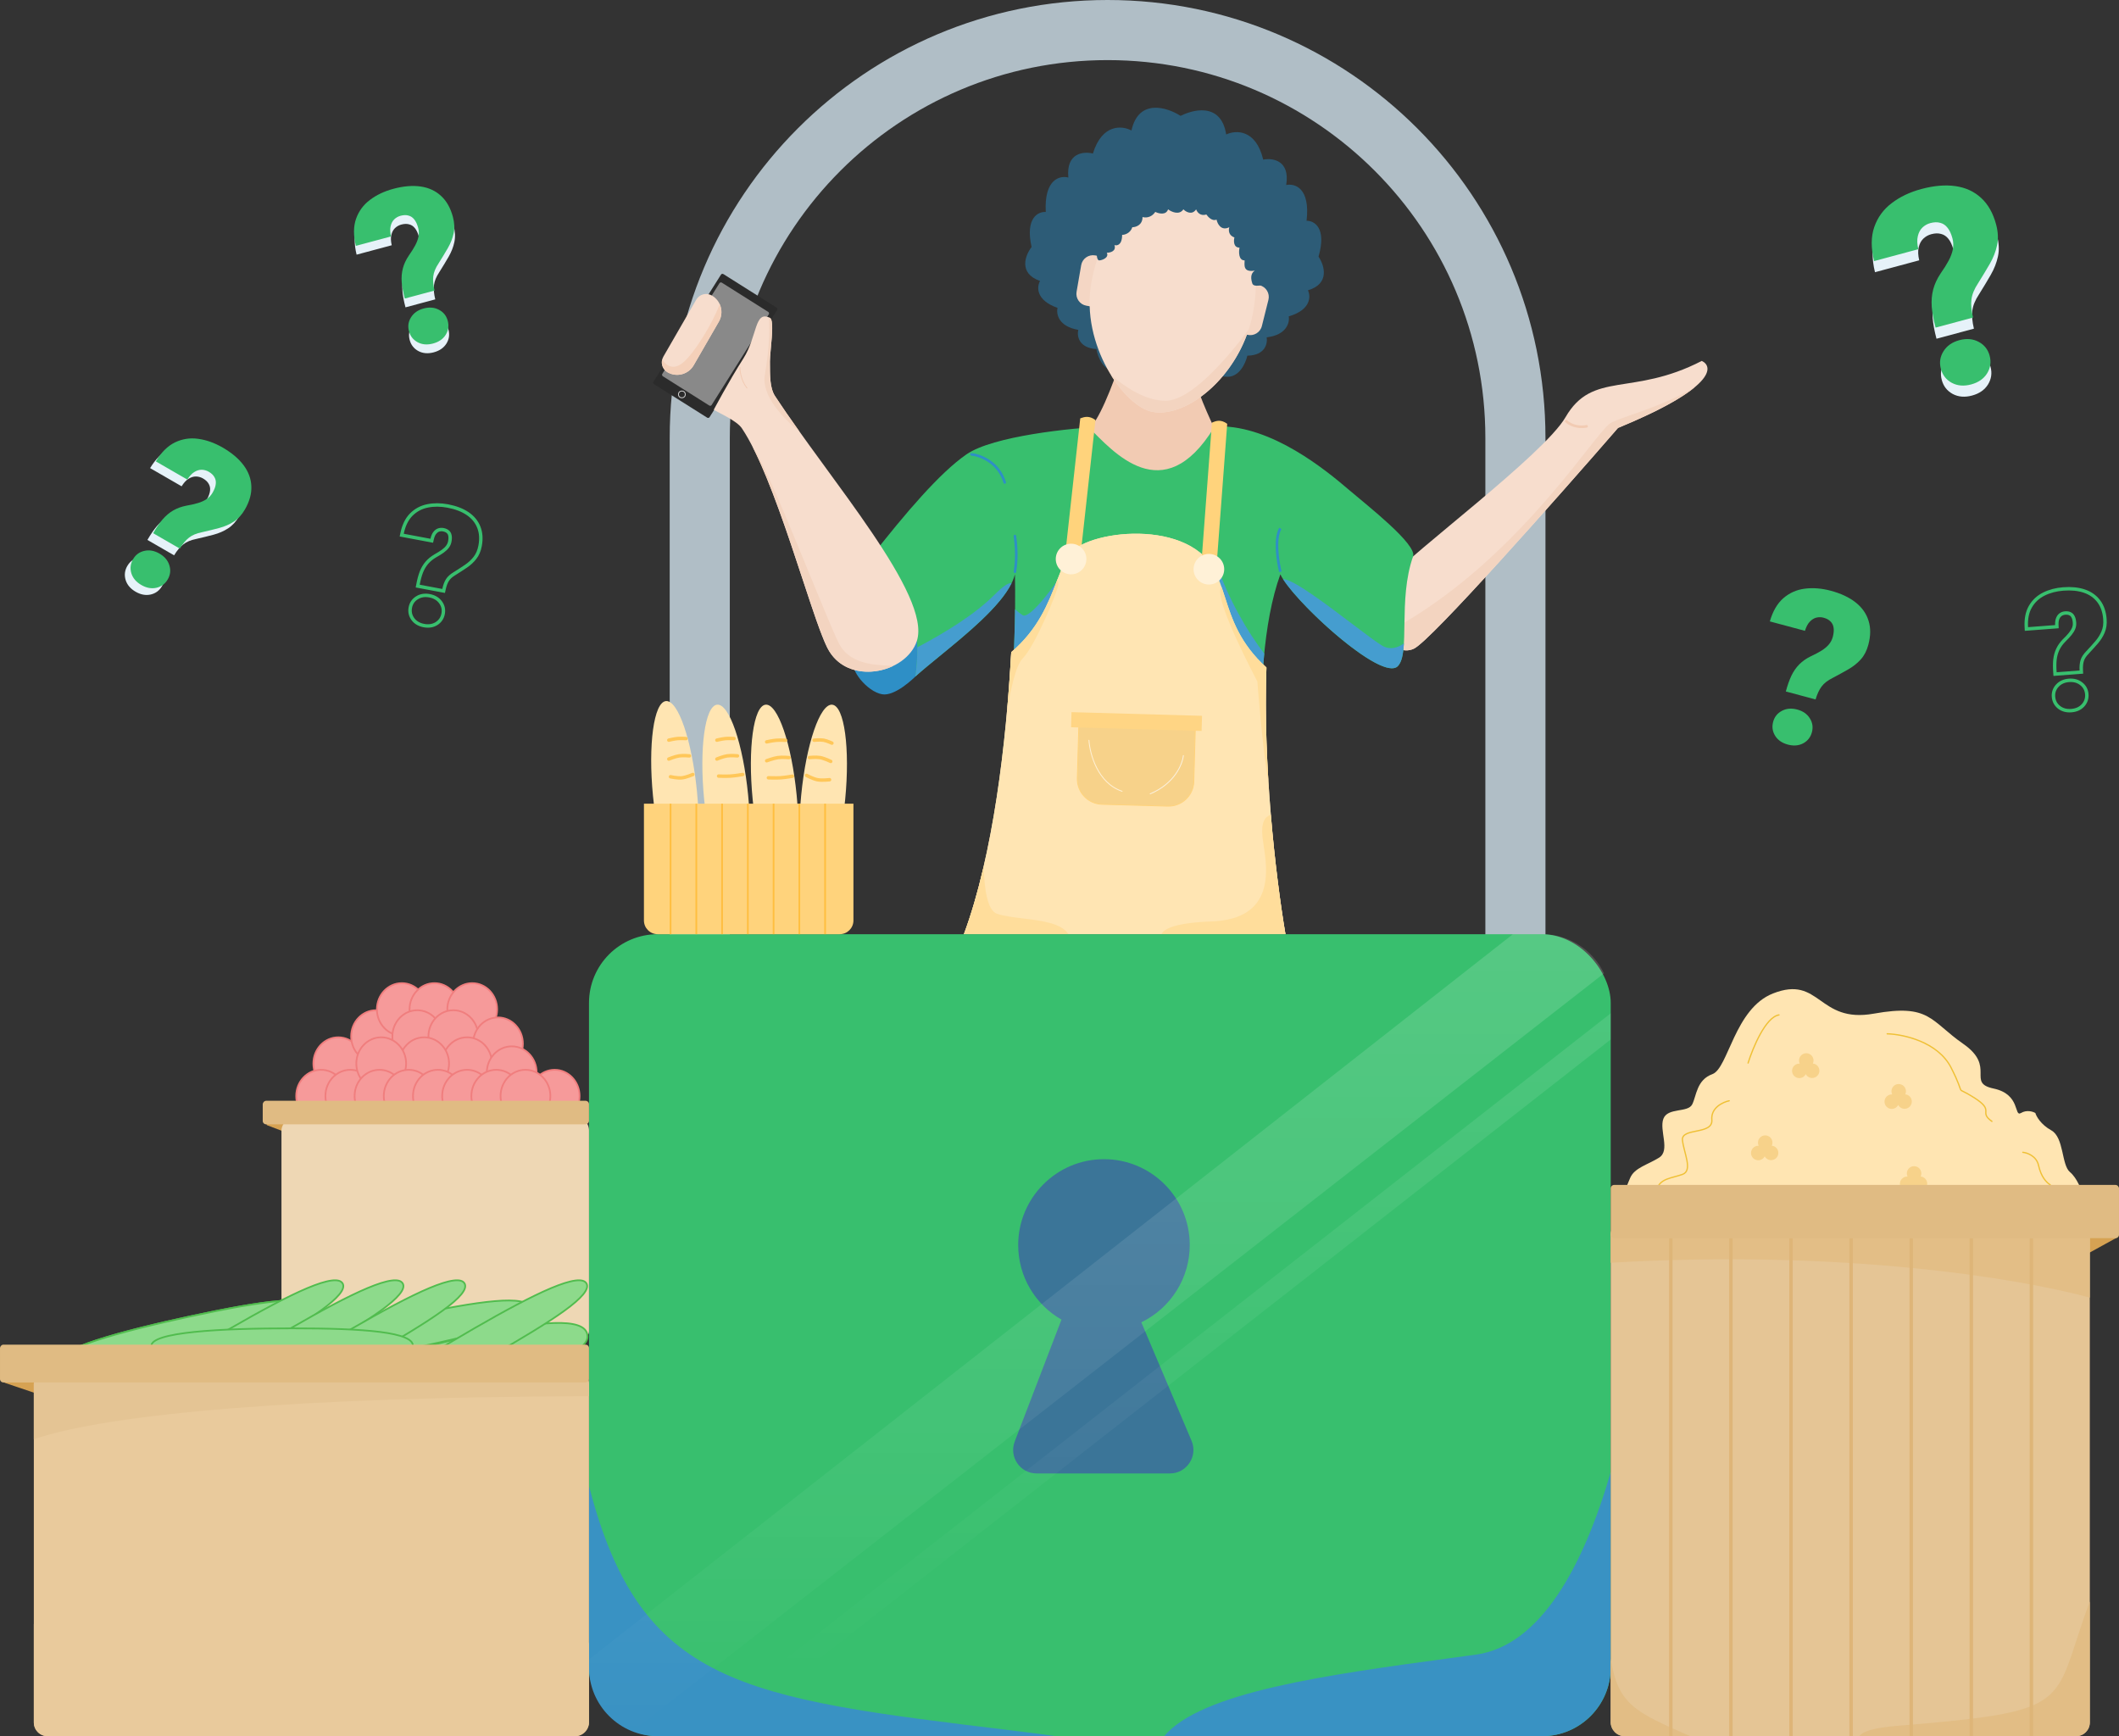 <svg width="1234" height="1011" viewBox="0 0 1234 1011" fill="none" xmlns="http://www.w3.org/2000/svg">
<rect x="0" y="0" width="1234" height="1011" fill="#333333" stroke="none"/>
<path d="M407.5 255C407.5 123.832 513.832 17.5 645 17.5C776.168 17.5 882.5 123.832 882.5 255V572.5H407.5V255Z" stroke="#B0BEC6" stroke-width="35"/>
<path d="M994.777 850.482L1004.63 843.916C1005.04 843.642 1004.84 843 1004.35 843H994.5C994.224 843 994 843.224 994 843.5V850.066C994 850.465 994.445 850.703 994.777 850.482Z" fill="#E1B576"/>
<ellipse cx="393.07" cy="462.2" rx="12.868" ry="54.208" transform="rotate(-5.571 393.07 462.2)" fill="#FFE5B2"/>
<ellipse cx="422.869" cy="464.294" rx="12.868" ry="54.208" transform="rotate(-5.571 422.869 464.294)" fill="#FFE5B2"/>
<ellipse cx="451.124" cy="464.294" rx="12.868" ry="54.208" transform="rotate(-5.571 451.124 464.294)" fill="#FFE5B2"/>
<ellipse rx="12.868" ry="54.208" transform="matrix(-0.995 -0.097 -0.097 0.995 479.381 464.294)" fill="#FFE5B2"/>
<path d="M714.071 78.304C711.08 59.151 694.14 63.624 686.044 68.255L679.424 233.375C687.51 228.244 705.653 218.251 713.532 219.324C721.411 220.397 725.389 211.632 726.393 207.116C736.867 206.947 738.259 199.924 737.646 196.434C749.406 195.044 751.12 187.716 750.506 184.225C763.53 180.415 763.377 172.517 761.672 169.044C774.696 165.234 771.211 154.389 767.841 149.443C772.752 132.563 765.251 128.483 760.887 128.554C763.133 109.316 753.913 106.664 749.023 107.743C751.362 93.304 741.074 91.87 735.638 92.958C731.361 75.025 719.478 75.717 714.071 78.304Z" fill="#2D5C77"/>
<path d="M658.904 75.989C663.095 57.122 679.725 62.458 687.516 67.484L683.738 231.843C675.987 226.32 658.504 215.438 650.57 216.088C642.637 216.739 639.217 207.823 638.499 203.284C628.053 202.564 627.105 195.515 627.937 192.081C616.283 190.08 615.034 182.711 615.866 179.277C603.104 174.806 603.754 166.969 605.674 163.609C592.912 159.138 597.073 148.55 600.749 143.815C596.908 126.789 604.653 123.132 609.005 123.432C607.973 104.205 617.344 102.058 622.159 103.387C620.731 88.922 631.092 88.04 636.451 89.407C641.849 71.82 653.669 73.134 658.904 75.989Z" fill="#2D5C77"/>
<path d="M629.623 154.418C630.283 150.609 633.906 148.056 637.716 148.715L640.533 149.204L635.459 178.492L632.641 178.004C628.832 177.344 626.279 173.721 626.939 169.912L629.623 154.418Z" fill="#F4D6C4"/>
<path d="M738.67 174.608C739.61 170.857 737.331 167.056 733.581 166.117L729.274 165.038L722.052 193.872L726.358 194.95C730.109 195.89 733.91 193.611 734.85 189.861L738.67 174.608Z" fill="#F4D6C4"/>
<path d="M911.664 242.965C899.022 264.819 819.841 323.602 811.937 334.609C792.85 361.191 810.717 383.988 823.479 377.683C833.689 372.639 906.906 289.926 942.238 249.2C998.466 226.054 998.193 213.528 991.027 210.157C950.405 231.141 927.467 215.647 911.664 242.965Z" fill="#F7DDCD"/>
<path fill-rule="evenodd" clip-rule="evenodd" d="M987.184 225.277C974.893 232.845 960.227 238 949.875 241.638C943.652 243.825 938.988 245.465 937.333 246.752C934.799 248.723 930.345 254.374 924.041 262.373C903.512 288.419 863.368 339.352 806.054 369.103C809.831 376.919 817.261 380.756 823.479 377.684C833.689 372.64 906.905 289.926 942.237 249.2C966.205 239.334 979.906 231.398 987.184 225.277Z" fill="#F3D4C0"/>
<path d="M497.414 384.971C494.442 389.429 504.846 402.805 513.763 404.292C520.896 405.481 531.597 395.87 536.056 390.916C536.552 390.42 537.244 386.457 536.056 374.567C534.571 359.705 500.387 380.512 497.414 384.971Z" fill="#2E8FC6"/>
<path d="M562.807 264.586C578.264 253.885 623.742 249.228 644.549 248.237H709.943C740.857 248.237 771.557 273.235 785.741 285.393C796.145 294.31 825.37 317.027 822.897 324.035C813.98 349.301 821.411 380.512 813.98 387.943C804.58 397.343 752.549 349.301 745.613 334.439C725.4 390.321 737.191 497.428 745.613 543.997H562.807C587.775 480.981 592.036 378.035 591.045 334.439C586.289 353.462 550.917 378.035 533.082 393.888C539.027 350.787 519.706 332.952 506.33 325.521C527.633 298.274 547.35 275.287 562.807 264.586Z" fill="#38BF6E"/>
<path fill-rule="evenodd" clip-rule="evenodd" d="M589.077 339.65C582.324 353.317 563.153 369.002 547.167 382.082C541.953 386.348 537.077 390.337 533.082 393.888C533.929 387.749 534.263 382.122 534.175 376.965C550.896 368.127 567.799 357.684 579.154 346.329C584.487 340.996 587.516 339.207 589.077 339.65Z" fill="#459DCF"/>
<path d="M565.777 264.586C570.731 265.081 581.531 269.045 585.098 280.934" stroke="#2E8FC6" stroke-width="1.5" stroke-linecap="round"/>
<path d="M634.146 248.981C638.605 247.862 648.637 223.389 652.353 210.339H694.71C692.927 218.169 702.141 238.727 706.972 248.981C677.247 297.392 647.894 262.497 634.146 248.981Z" fill="#F2CBB3"/>
<path d="M729.822 181.353C723.474 217.3 692.165 243.542 671.304 239.858C654.615 236.911 629.18 200.649 635.528 164.702C641.876 128.755 666.012 102.968 694.586 108.013C723.159 113.059 736.17 145.406 729.822 181.353Z" fill="#F7DDCD"/>
<rect x="420.406" y="159.063" width="38.642" height="75.757" rx="1" transform="rotate(32.233 420.406 159.063)" fill="#2B2B2B"/>
<path d="M912.07 245.265C913.557 246.751 918.015 249.426 923.96 248.237" stroke="#F2CBB3" stroke-width="1.5" stroke-linecap="round"/>
<rect x="419.514" y="164.063" width="33.972" height="64.426" rx="1" transform="rotate(32.233 419.514 164.063)" fill="#898989"/>
<path d="M481.787 377.188C493.149 399.849 527.688 392.313 533.928 373.271C542.621 346.741 483.077 279.107 451.333 230.634C448.199 225.848 448.394 218.363 448.364 210.361C448.343 204.528 451.344 186.58 448.368 185.095C439.265 180.55 441.2 195.741 432.825 208.875C424.256 222.313 415.666 238.6 415.666 238.6C418.585 240.448 429.048 244.968 432.012 249.372C451.847 278.846 471.902 357.473 481.787 377.188Z" fill="#F7DDCD"/>
<path d="M418.637 187.291C421.711 181.967 419.887 175.16 414.563 172.086C411.369 170.241 407.284 171.336 405.44 174.53L386.309 207.666C384.465 210.86 385.559 214.945 388.753 216.789C394.078 219.863 400.885 218.039 403.959 212.715L418.637 187.291Z" fill="#F7DDCD"/>
<path d="M434.991 225.943C431.957 222.085 431.033 217.455 430.869 213.865" stroke="#F2CBB3" stroke-width="0.5" stroke-linecap="round"/>
<path d="M637.946 244.596C634.26 241.869 631.507 242.724 629.082 243.616L620.47 321.519L629.334 322.499L637.946 244.596Z" fill="#FFD37C"/>
<path fill-rule="evenodd" clip-rule="evenodd" d="M727.164 191.956C717.241 222.309 690.054 243.169 671.306 239.859C663.745 238.523 654.388 230.35 647.006 218.466C655.719 225.743 667.226 233.374 678.733 233.374C693.483 233.374 714.67 208.64 727.164 191.956Z" fill="#F3D4C0"/>
<path d="M591.045 332.953C591.54 329.98 592.531 322.549 591.045 312.146" stroke="#2E8FC6" stroke-width="1.5" stroke-linecap="round"/>
<path fill-rule="evenodd" clip-rule="evenodd" d="M737.508 388.713C735.446 445.664 742.793 509.77 748.586 543.999H561.321C578.389 497.96 586.011 432.452 588.892 379.778C604.57 366.316 610.27 351.674 615.601 337.98C617.262 333.714 618.887 329.54 620.766 325.522C626.856 309.251 690.22 300.551 706.968 331.467C709.746 336.596 711.547 342.175 713.449 348.064C717.51 360.643 722.029 374.642 737.508 388.713Z" fill="#FFE5B3"/>
<path fill-rule="evenodd" clip-rule="evenodd" d="M736.233 380.595C735.177 391.433 734.634 402.813 734.491 414.381L705.486 362.676L708.459 328.493C715.047 348.258 726.503 368.023 736.233 380.595Z" fill="#459DCF"/>
<path d="M640.092 151.632C638.903 151.632 638.605 148.66 638.605 147.174L637.119 136.77L657.926 105.559L678.734 101.101L705.486 102.587L729.265 117.449L754.531 156.091C747.1 161.541 730.816 169.659 729.265 165.008C727.779 160.55 729.265 158.568 730.752 157.577C723.618 158.766 724.807 154.109 724.807 151.632C721.24 151.632 721.339 146.678 721.834 144.201C718.267 144.201 718.366 140.238 718.862 138.256C715.295 137.067 715.394 133.798 715.889 132.311C711.133 134.689 708.954 130.33 708.458 127.853C706.08 129.042 703.504 126.366 702.513 124.88C698.946 126.069 697.064 123.394 696.568 121.908C694.19 125.475 690.623 123.394 689.137 121.908C686.759 125.475 682.201 123.394 680.22 121.908C679.031 125.475 674.77 124.385 672.789 123.394C670.411 126.961 666.844 126.862 665.357 126.366C665.357 131.122 661.394 132.311 659.413 132.311C658.224 135.878 654.954 136.77 653.468 136.77C653.468 142.715 650.495 143.21 649.009 142.715C650.198 146.282 646.532 147.174 644.55 147.174C646.037 150.146 641.578 151.632 640.092 151.632Z" fill="#2D5C77"/>
<path fill-rule="evenodd" clip-rule="evenodd" d="M589.945 389.978C590.637 377.144 590.999 365.228 591.123 354.816C592.558 356.133 594.126 357.301 595.503 358.218C599.069 360.596 610.86 345.338 616.31 337.411L605.906 381.998L589.945 389.978Z" fill="#459DCF"/>
<path fill-rule="evenodd" clip-rule="evenodd" d="M737.508 388.713C735.446 445.664 742.793 509.77 748.586 543.999H561.321C578.389 497.96 586.011 432.452 588.892 379.778C604.57 366.316 610.27 351.674 615.601 337.98C617.262 333.714 618.887 329.54 620.766 325.522C626.856 309.251 690.22 300.551 706.968 331.467C709.746 336.596 711.547 342.175 713.449 348.064C717.51 360.643 722.029 374.642 737.508 388.713Z" fill="#FFE5B3"/>
<path d="M714.665 246.78C710.897 244.037 708.17 245.062 705.773 246.113L699.53 329.323L708.422 329.99L714.665 246.78Z" fill="#FFD37C"/>
<circle cx="623.742" cy="325.522" r="8.917" fill="#FFF1D7"/>
<circle cx="703.999" cy="331.466" r="8.917" fill="#FFF1D7"/>
<path d="M628.292 420.898L696.131 422.805L695.223 455.102C694.994 463.245 688.207 469.661 680.064 469.431L641.713 468.353C633.57 468.124 627.154 461.337 627.383 453.194L628.292 420.898Z" fill="#F7D28A" stroke="#FFD37C" stroke-width="0.5"/>
<rect x="623.99" y="414.695" width="76.034" height="8.813" transform="rotate(1.61 623.99 414.695)" fill="#FFD584"/>
<path d="M689.133 439.961C688.638 444.915 684.08 456.309 669.812 462.254" stroke="#FBF1DF" stroke-width="0.5" stroke-linecap="round"/>
<path d="M634.146 431.044C634.642 438.971 639.2 456.013 653.467 460.769" stroke="#FFF1D6" stroke-width="0.5" stroke-linecap="round"/>
<path fill-rule="evenodd" clip-rule="evenodd" d="M740.062 474.41C742.367 502.022 745.673 526.788 748.585 543.999H676.356C677.892 540.614 685.239 537.289 705.484 536.566C742.564 535.242 738.059 506.28 735.84 492.016C735.569 490.272 735.332 488.748 735.209 487.521C734.304 478.473 736.704 475.667 740.062 474.41Z" fill="#FFDD9B"/>
<path fill-rule="evenodd" clip-rule="evenodd" d="M622.232 544C618.119 537.56 606.607 536.149 595.83 534.829C590.172 534.135 584.716 533.466 580.641 532.108C575.087 530.257 573.163 517.916 572.874 504.395C569.615 518.545 565.792 531.94 561.321 544H622.232Z" fill="#FFDD9B"/>
<path fill-rule="evenodd" clip-rule="evenodd" d="M447.957 184.897C447.88 185.398 447.902 186.252 447.937 187.548C448.053 191.867 448.3 201.094 445.396 218.513C443.415 230.397 455.914 243.463 465.674 251.44C460.54 244.249 455.679 237.263 451.339 230.634C448.401 226.149 448.388 219.292 448.374 211.862C448.373 211.364 448.372 210.864 448.37 210.361C448.363 208.618 448.627 205.794 448.92 202.65C449.608 195.272 450.46 186.137 448.374 185.095C448.232 185.025 448.094 184.959 447.957 184.897Z" fill="#F3D4C0"/>
<path fill-rule="evenodd" clip-rule="evenodd" d="M419.111 177.078C415.002 188.363 404.325 205.672 397.832 211.082C392.053 215.899 387.834 212.911 385.65 209.232C384.86 212.093 386.061 215.236 388.751 216.79C394.075 219.863 400.883 218.039 403.957 212.715L418.635 187.292C420.51 184.045 420.563 180.245 419.111 177.078Z" fill="#F4D0B9"/>
<circle cx="397.091" cy="229.66" r="1.979" stroke="#D1D1D1" stroke-width="0.5"/>
<path fill-rule="evenodd" clip-rule="evenodd" d="M520.095 387.816C507.176 393.976 489.347 392.27 481.785 377.188C478.162 369.963 473.173 354.824 467.33 337.092C458.896 311.5 448.682 280.506 438.226 260.104C444.168 267.852 459.366 304.896 471.838 335.298C479.105 353.014 485.448 368.474 488.494 374.567C494.367 386.313 508.172 387.099 516.686 387.584C517.954 387.656 519.105 387.722 520.095 387.816Z" fill="#F3D4C0"/>
<path fill-rule="evenodd" clip-rule="evenodd" d="M817.555 374.667C817.192 380.849 816.329 385.589 813.975 387.943C805.103 396.815 758.247 354.51 747.186 337.237C752.804 337.073 772.316 351.846 787.542 363.373C795.289 369.238 801.925 374.263 805.058 376.053C809.562 378.626 813.979 377.254 817.555 374.667Z" fill="#459DCF"/>
<path fill-rule="evenodd" clip-rule="evenodd" d="M738.661 455.109C737.311 433.311 736.724 410.489 737.512 388.714C722.034 374.642 717.514 360.644 713.453 348.065C712.775 345.964 712.109 343.904 711.408 341.889C705.554 346.754 732.235 396.86 732.235 396.86C732.235 396.86 735.171 436.662 738.661 455.109Z" fill="#FFDD9B"/>
<path fill-rule="evenodd" clip-rule="evenodd" d="M586.39 414.604C587.468 402.625 588.289 390.915 588.898 379.778C604.576 366.316 610.276 351.674 615.607 337.98C615.714 337.703 615.822 337.427 615.929 337.151C616.153 338.279 616.313 339.428 616.313 340.384C616.313 343.356 602.937 376.053 595.506 383.484C591.55 387.44 588.437 401.922 586.39 414.604Z" fill="#FFDD9B"/>
<path d="M745.614 332.952C744.128 327.008 742.047 313.631 745.614 307.687" stroke="#2E8FC6" stroke-width="1.5"/>
<rect x="343" y="544" width="595" height="467" rx="40" fill="#38BF6E"/>
<path d="M693.894 838.963L664.651 769.988C673.101 765.903 680.23 759.515 685.218 751.558C690.206 743.601 692.852 734.398 692.852 725.004C692.852 697.362 670.447 675 642.898 675C615.348 675 592.944 697.427 592.944 725.004C592.944 743.584 603.104 759.818 618.149 768.423L590.925 839.42C587.473 848.416 594.116 858 603.69 858H681.324C691.093 858 697.736 847.96 693.894 838.963Z" fill="#3B7598"/>
<path fill-rule="evenodd" clip-rule="evenodd" d="M938 857.264V971C938 993.092 920.091 1011 898 1011H677.924C699.636 985.219 772.705 975.295 844.519 965.542C849.525 964.863 854.525 964.184 859.5 963.5C897.121 958.333 922.119 911.995 938 857.264Z" fill="#3992C3"/>
<path fill-rule="evenodd" clip-rule="evenodd" d="M615.024 1011H383C360.909 1011 343 993.091 343 971V865.271C372.926 981.515 431.835 988.637 588.962 1007.63L592 1008C600.741 1009.06 608.396 1010.06 615.024 1011Z" fill="#3992C3"/>
<path d="M375 468H497V536C497 540.418 493.418 544 489 544H383C378.582 544 375 540.418 375 536V468Z" fill="#FFD37C"/>
<path d="M399.475 430.078C399.475 430.078 396.418 429.902 394.475 430.078C392.493 430.257 389.475 431 389.475 431" stroke="#FFC759" stroke-width="2" stroke-linecap="round"/>
<path d="M427.475 430.078C427.475 430.078 424.418 429.902 422.475 430.078C420.493 430.257 417.475 431 417.475 431" stroke="#FFC759" stroke-width="2" stroke-linecap="round"/>
<path d="M457.475 431.078C457.475 431.078 454.112 430.902 451.975 431.078C449.795 431.257 446.475 432 446.475 432" stroke="#FFC759" stroke-width="2" stroke-linecap="round"/>
<path d="M484.471 432.732C484.471 432.732 481.6 431.383 479.625 431.034C477.497 430.658 474.091 431.034 474.091 431.034" stroke="#FFC759" stroke-width="2" stroke-linecap="round"/>
<path d="M401.475 440.157C401.475 440.157 397.81 439.803 395.475 440.157C393.107 440.516 389.475 442 389.475 442" stroke="#FFC759" stroke-width="2" stroke-linecap="round"/>
<path d="M429.475 440.152C429.475 440.152 425.819 439.81 423.475 440.152C421.067 440.503 417.475 442 417.475 442" stroke="#FFC759" stroke-width="2" stroke-linecap="round"/>
<path d="M459.475 441.157C459.475 441.157 455.504 440.803 452.975 441.157C450.41 441.516 446.475 443 446.475 443" stroke="#FFC759" stroke-width="2" stroke-linecap="round"/>
<path d="M483.781 443.383C483.781 443.383 480.089 441.57 477.532 441.143C475.162 440.748 471.38 441.143 471.38 441.143" stroke="#FFC759" stroke-width="2" stroke-linecap="round"/>
<path d="M403.475 451C403.475 451 399.573 452.709 396.975 452.958C394.436 453.201 390.475 452.305 390.475 452.305" stroke="#FFC759" stroke-width="2" stroke-linecap="round"/>
<path d="M432.475 451C432.475 451 428.232 451.742 425.475 451.921C422.749 452.098 418.475 451.921 418.475 451.921" stroke="#FFC759" stroke-width="2" stroke-linecap="round"/>
<path d="M461.475 452C461.475 452 457.232 452.742 454.475 452.921C451.749 453.098 447.475 452.921 447.475 452.921" stroke="#FFC759" stroke-width="2" stroke-linecap="round"/>
<path d="M483.096 454.033C483.096 454.033 478.695 454.574 475.962 454.033C473.372 453.52 469.684 451.523 469.684 451.523" stroke="#FFC759" stroke-width="2" stroke-linecap="round"/>
<line x1="390.5" y1="468" x2="390.5" y2="544" stroke="#FFBE40"/>
<line x1="405.5" y1="468" x2="405.5" y2="544" stroke="#FFBE40"/>
<line x1="420.5" y1="468" x2="420.5" y2="544" stroke="#FFBE40"/>
<line x1="435.5" y1="468" x2="435.5" y2="544" stroke="#FFBE40"/>
<line x1="450.5" y1="468" x2="450.5" y2="544" stroke="#FFBE40"/>
<line x1="465.5" y1="468" x2="465.5" y2="544" stroke="#FFBE40"/>
<line x1="480.5" y1="468" x2="480.5" y2="544" stroke="#FFBE40"/>
<path d="M946 733.671H1213V695.929C1212.16 692.853 1209.47 685.864 1205.44 682.509C1200.41 678.316 1202.08 662.38 1194.53 658.187C1188.48 654.832 1185.85 650.079 1185.29 648.122C1183.89 647.284 1180.25 646.109 1176.9 648.122C1172.7 650.638 1176.9 637.219 1160.94 633.864C1144.99 630.509 1162.62 621.284 1143.31 607.864C1124 594.445 1124 584.38 1091.25 590.251C1058.51 596.122 1060.19 567.606 1032.48 578.509C1010.1 587.318 1006.45 622.122 997.217 625.477C987.981 628.832 987.981 638.058 985.462 643.09C982.943 648.122 971.189 644.767 968.67 651.477C966.151 658.187 972.868 669.929 966.151 674.122C959.434 678.316 951.877 679.993 949.358 685.864C947.343 690.561 946 694 946 695.09V733.671Z" fill="#FFE5B2"/>
<path d="M1178 671C1180.54 671.253 1185.92 673.128 1187.14 678.6C1188.67 685.44 1191.71 688.48 1194 690" stroke="#EFC036" stroke-width="0.75" stroke-linecap="round"/>
<path d="M1099 602C1108.17 602.243 1128.46 606.517 1136.2 621.671C1145.87 640.614 1136.94 631.143 1149.59 639.157C1162.23 647.171 1151.82 647.171 1160 653" stroke="#EFC036" stroke-width="0.75" stroke-linecap="round"/>
<path d="M1007 641C1003.37 641.739 996.267 644.991 996.889 652.087C997.667 660.957 978.999 656.522 979.777 663.913C980.555 671.304 985.999 681.652 979.777 683.87C973.556 686.087 967.333 686.087 965 692" stroke="#EFC036" stroke-width="0.75" stroke-linecap="round"/>
<path d="M1018 619C1020.75 610.171 1028.2 592.211 1036 591" stroke="#EFC036" stroke-width="0.75" stroke-linecap="round"/>
<path fill-rule="evenodd" clip-rule="evenodd" d="M1031.8 667.143C1032.05 666.603 1032.19 666.001 1032.19 665.366C1032.19 663.034 1030.3 661.144 1027.97 661.144C1025.64 661.144 1023.75 663.034 1023.75 665.366C1023.75 666.023 1023.9 666.645 1024.17 667.199C1024.08 667.194 1024 667.192 1023.92 667.192C1021.59 667.192 1019.7 669.082 1019.7 671.414C1019.7 673.746 1021.59 675.637 1023.92 675.637C1025.56 675.637 1026.97 674.707 1027.67 673.346C1028.39 674.669 1029.79 675.568 1031.39 675.568C1033.73 675.568 1035.62 673.678 1035.62 671.346C1035.62 669.151 1033.94 667.348 1031.8 667.143Z" fill="#F7D28A"/>
<path fill-rule="evenodd" clip-rule="evenodd" d="M1055.72 619.304C1055.97 618.764 1056.11 618.162 1056.11 617.527C1056.11 615.195 1054.22 613.305 1051.89 613.305C1049.55 613.305 1047.66 615.195 1047.66 617.527C1047.66 618.184 1047.81 618.806 1048.08 619.36C1048 619.355 1047.92 619.353 1047.84 619.353C1045.5 619.353 1043.61 621.243 1043.61 623.575C1043.61 625.907 1045.5 627.798 1047.84 627.798C1049.47 627.798 1050.89 626.868 1051.59 625.507C1052.3 626.83 1053.7 627.729 1055.31 627.729C1057.64 627.729 1059.53 625.839 1059.53 623.507C1059.53 621.313 1057.86 619.509 1055.72 619.304Z" fill="#F7D28A"/>
<path fill-rule="evenodd" clip-rule="evenodd" d="M1109.54 637.244C1109.79 636.703 1109.93 636.101 1109.93 635.466C1109.93 633.135 1108.04 631.244 1105.71 631.244C1103.38 631.244 1101.49 633.135 1101.49 635.466C1101.49 636.123 1101.64 636.745 1101.9 637.3C1101.82 637.295 1101.74 637.293 1101.66 637.293C1099.33 637.293 1097.44 639.183 1097.44 641.515C1097.44 643.847 1099.33 645.737 1101.66 645.737C1103.29 645.737 1104.71 644.807 1105.41 643.447C1106.13 644.77 1107.52 645.669 1109.13 645.669C1111.46 645.669 1113.35 643.778 1113.35 641.446C1113.35 639.252 1111.68 637.449 1109.54 637.244Z" fill="#F7D28A"/>
<path fill-rule="evenodd" clip-rule="evenodd" d="M1118.51 685.082C1118.76 684.542 1118.9 683.94 1118.9 683.305C1118.9 680.973 1117.01 679.083 1114.68 679.083C1112.34 679.083 1110.45 680.973 1110.45 683.305C1110.45 683.962 1110.6 684.584 1110.87 685.138C1110.79 685.134 1110.71 685.131 1110.62 685.131C1108.29 685.131 1106.4 687.022 1106.4 689.354C1106.4 691.686 1108.29 693.576 1110.62 693.576C1112.26 693.576 1113.68 692.646 1114.38 691.286C1115.09 692.609 1116.49 693.508 1118.1 693.508C1120.43 693.508 1122.32 691.617 1122.32 689.285C1122.32 687.091 1120.65 685.288 1118.51 685.082Z" fill="#F7D28A"/>
<mask id="path-83-inside-1_302_1643" fill="white">
<path fill-rule="evenodd" clip-rule="evenodd" d="M998.427 700.032C998.678 699.491 998.818 698.889 998.818 698.255C998.818 695.923 996.927 694.032 994.595 694.032C992.263 694.032 990.373 695.923 990.373 698.255C990.373 698.911 990.523 699.533 990.791 700.088C990.709 700.083 990.627 700.081 990.545 700.081C988.213 700.081 986.322 701.971 986.322 704.303C986.322 706.635 988.213 708.525 990.545 708.525C992.18 708.525 993.599 707.595 994.3 706.235C995.013 707.558 996.411 708.457 998.019 708.457C1000.35 708.457 1002.24 706.566 1002.24 704.235C1002.24 702.04 1000.57 700.237 998.427 700.032Z"/>
</mask>
<path d="M998.427 700.032L997.973 699.821L997.676 700.462L998.379 700.529L998.427 700.032ZM990.791 700.088L990.762 700.587L991.61 700.636L991.241 699.87L990.791 700.088ZM994.3 706.235L994.74 705.998L994.29 705.163L993.855 706.006L994.3 706.235ZM998.318 698.255C998.318 698.815 998.194 699.345 997.973 699.821L998.88 700.242C999.161 699.638 999.318 698.964 999.318 698.255H998.318ZM994.595 694.532C996.651 694.532 998.318 696.199 998.318 698.255H999.318C999.318 695.646 997.203 693.532 994.595 693.532V694.532ZM990.873 698.255C990.873 696.199 992.54 694.532 994.595 694.532V693.532C991.987 693.532 989.873 695.646 989.873 698.255H990.873ZM991.241 699.87C991.005 699.382 990.873 698.835 990.873 698.255H989.873C989.873 698.988 990.041 699.684 990.34 700.305L991.241 699.87ZM990.545 700.581C990.618 700.581 990.69 700.583 990.762 700.587L990.819 699.589C990.728 699.583 990.637 699.581 990.545 699.581V700.581ZM986.822 704.303C986.822 702.247 988.489 700.581 990.545 700.581V699.581C987.936 699.581 985.822 701.695 985.822 704.303H986.822ZM990.545 708.025C988.489 708.025 986.822 706.359 986.822 704.303H985.822C985.822 706.911 987.936 709.025 990.545 709.025V708.025ZM993.855 706.006C993.237 707.206 991.986 708.025 990.545 708.025V709.025C992.375 709.025 993.961 707.984 994.744 706.464L993.855 706.006ZM993.86 706.472C994.657 707.95 996.22 708.957 998.019 708.957V707.957C996.602 707.957 995.369 707.165 994.74 705.998L993.86 706.472ZM998.019 708.957C1000.63 708.957 1002.74 706.843 1002.74 704.235H1001.74C1001.74 706.29 1000.07 707.957 998.019 707.957V708.957ZM1002.74 704.235C1002.74 701.78 1000.87 699.763 998.475 699.534L998.379 700.529C1000.27 700.71 1001.74 702.3 1001.74 704.235H1002.74Z" fill="black" mask="url(#path-83-inside-1_302_1643)"/>
<mask id="path-85-inside-2_302_1643" fill="white">
<path fill-rule="evenodd" clip-rule="evenodd" d="M1176.33 700.032C1176.58 699.491 1176.72 698.889 1176.72 698.255C1176.72 695.923 1174.83 694.032 1172.5 694.032C1170.16 694.032 1168.27 695.923 1168.27 698.255C1168.27 698.911 1168.42 699.533 1168.69 700.088C1168.61 700.083 1168.53 700.081 1168.44 700.081C1166.11 700.081 1164.22 701.971 1164.22 704.303C1164.22 706.635 1166.11 708.525 1168.44 708.525C1170.08 708.525 1171.5 707.595 1172.2 706.235C1172.91 707.558 1174.31 708.457 1175.92 708.457C1178.25 708.457 1180.14 706.566 1180.14 704.235C1180.14 702.04 1178.47 700.237 1176.33 700.032Z"/>
</mask>
<path d="M1176.33 700.032L1175.87 699.821L1175.58 700.462L1176.28 700.529L1176.33 700.032ZM1168.69 700.088L1168.66 700.587L1169.51 700.636L1169.14 699.87L1168.69 700.088ZM1172.2 706.235L1172.64 705.998L1172.19 705.163L1171.76 706.006L1172.2 706.235ZM1176.22 698.255C1176.22 698.815 1176.09 699.345 1175.87 699.821L1176.78 700.242C1177.06 699.638 1177.22 698.964 1177.22 698.255H1176.22ZM1172.5 694.532C1174.55 694.532 1176.22 696.199 1176.22 698.255H1177.22C1177.22 695.646 1175.1 693.532 1172.5 693.532V694.532ZM1168.77 698.255C1168.77 696.199 1170.44 694.532 1172.5 694.532V693.532C1169.89 693.532 1167.77 695.646 1167.77 698.255H1168.77ZM1169.14 699.87C1168.91 699.382 1168.77 698.835 1168.77 698.255H1167.77C1167.77 698.988 1167.94 699.684 1168.24 700.305L1169.14 699.87ZM1168.44 700.581C1168.52 700.581 1168.59 700.583 1168.66 700.587L1168.72 699.589C1168.63 699.583 1168.54 699.581 1168.44 699.581V700.581ZM1164.72 704.303C1164.72 702.247 1166.39 700.581 1168.44 700.581V699.581C1165.84 699.581 1163.72 701.695 1163.72 704.303H1164.72ZM1168.44 708.025C1166.39 708.025 1164.72 706.359 1164.72 704.303H1163.72C1163.72 706.911 1165.84 709.025 1168.44 709.025V708.025ZM1171.76 706.006C1171.14 707.206 1169.89 708.025 1168.44 708.025V709.025C1170.28 709.025 1171.86 707.984 1172.64 706.464L1171.76 706.006ZM1171.76 706.472C1172.56 707.95 1174.12 708.957 1175.92 708.957V707.957C1174.5 707.957 1173.27 707.165 1172.64 705.998L1171.76 706.472ZM1175.92 708.957C1178.53 708.957 1180.64 706.843 1180.64 704.235H1179.64C1179.64 706.29 1177.98 707.957 1175.92 707.957V708.957ZM1180.64 704.235C1180.64 701.78 1178.77 699.763 1176.37 699.534L1176.28 700.529C1178.17 700.71 1179.64 702.3 1179.64 704.235H1180.64Z" fill="black" mask="url(#path-85-inside-2_302_1643)"/>
<mask id="path-87-inside-3_302_1643" fill="white">
<path fill-rule="evenodd" clip-rule="evenodd" d="M1076.17 707.506C1076.42 706.966 1076.56 706.364 1076.56 705.729C1076.56 703.397 1074.67 701.507 1072.33 701.507C1070 701.507 1068.11 703.397 1068.11 705.729C1068.11 706.386 1068.26 707.008 1068.53 707.562C1068.45 707.558 1068.37 707.555 1068.28 707.555C1065.95 707.555 1064.06 709.446 1064.06 711.778C1064.06 714.11 1065.95 716 1068.28 716C1069.92 716 1071.34 715.07 1072.04 713.71C1072.75 715.032 1074.15 715.931 1075.76 715.931C1078.09 715.931 1079.98 714.041 1079.98 711.709C1079.98 709.515 1078.31 707.711 1076.17 707.506Z"/>
</mask>
<path d="M1076.17 707.506L1075.71 707.296L1075.41 707.937L1076.12 708.004L1076.17 707.506ZM1068.53 707.562L1068.5 708.061L1069.35 708.11L1068.98 707.345L1068.53 707.562ZM1072.04 713.71L1072.48 713.472L1072.03 712.638L1071.59 713.481L1072.04 713.71ZM1076.06 705.729C1076.06 706.29 1075.93 706.82 1075.71 707.296L1076.62 707.717C1076.9 707.112 1077.06 706.438 1077.06 705.729H1076.06ZM1072.33 702.007C1074.39 702.007 1076.06 703.673 1076.06 705.729H1077.06C1077.06 703.121 1074.94 701.007 1072.33 701.007V702.007ZM1068.61 705.729C1068.61 703.673 1070.28 702.007 1072.33 702.007V701.007C1069.73 701.007 1067.61 703.121 1067.61 705.729H1068.61ZM1068.98 707.345C1068.74 706.857 1068.61 706.309 1068.61 705.729H1067.61C1067.61 706.463 1067.78 707.159 1068.08 707.78L1068.98 707.345ZM1068.28 708.055C1068.36 708.055 1068.43 708.057 1068.5 708.061L1068.56 707.063C1068.47 707.058 1068.38 707.055 1068.28 707.055V708.055ZM1064.56 711.778C1064.56 709.722 1066.23 708.055 1068.28 708.055V707.055C1065.67 707.055 1063.56 709.17 1063.56 711.778H1064.56ZM1068.28 715.5C1066.23 715.5 1064.56 713.833 1064.56 711.778H1063.56C1063.56 714.386 1065.67 716.5 1068.28 716.5V715.5ZM1071.59 713.481C1070.97 714.681 1069.72 715.5 1068.28 715.5V716.5C1070.11 716.5 1071.7 715.459 1072.48 713.939L1071.59 713.481ZM1071.6 713.947C1072.39 715.425 1073.96 716.431 1075.76 716.431V715.431C1074.34 715.431 1073.11 714.64 1072.48 713.472L1071.6 713.947ZM1075.76 716.431C1078.37 716.431 1080.48 714.317 1080.48 711.709H1079.48C1079.48 713.765 1077.81 715.431 1075.76 715.431V716.431ZM1080.48 711.709C1080.48 709.255 1078.61 707.238 1076.21 707.009L1076.12 708.004C1078 708.185 1079.48 709.775 1079.48 711.709H1080.48Z" fill="black" mask="url(#path-87-inside-3_302_1643)"/>
<path d="M1214.74 730.592L1232.29 720.938C1232.75 720.689 1232.57 720 1232.05 720H1214.5C1214.22 720 1214 720.224 1214 720.5V730.154C1214 730.535 1214.41 730.776 1214.74 730.592Z" fill="#D6A253"/>
<rect x="938" y="711" width="279" height="300" rx="8" fill="#E5C595"/>
<path fill-rule="evenodd" clip-rule="evenodd" d="M984.351 1011H946C941.582 1011 938 1007.42 938 1003V965.865C942.314 992.585 951.926 996.834 984.351 1011Z" fill="#E2BD85"/>
<path fill-rule="evenodd" clip-rule="evenodd" d="M1217 755.622V719C1217 714.582 1213.42 711 1209 711H946C941.582 711 938 714.582 938 719V735.311C1073.44 727.448 1175.87 744.408 1217 755.622Z" fill="#E3BE86"/>
<line x1="973" y1="721" x2="973" y2="1011" stroke="#DEB578" stroke-width="2"/>
<line x1="1008" y1="721" x2="1008" y2="1011" stroke="#DEB578" stroke-width="2"/>
<line x1="1043" y1="721" x2="1043" y2="1011" stroke="#DEB578" stroke-width="2"/>
<line x1="1078" y1="721" x2="1078" y2="1011" stroke="#DEB578" stroke-width="2"/>
<path fill-rule="evenodd" clip-rule="evenodd" d="M1217 932.501V1003C1217 1007.42 1213.42 1011 1209 1011H1082.82C1084.73 1008.16 1091.53 1006.06 1104.5 1005C1195.42 997.561 1196.5 994.222 1209.11 955.456C1211.24 948.886 1213.71 941.299 1217 932.501Z" fill="#E2BD85"/>
<line x1="1113" y1="721" x2="1113" y2="1011" stroke="#DEB578" stroke-width="2"/>
<line x1="1148" y1="721" x2="1148" y2="1011" stroke="#DEB578" stroke-width="2"/>
<line x1="1183" y1="721" x2="1183" y2="1011" stroke="#DEB578" stroke-width="2"/>
<rect x="938" y="690" width="296" height="31" rx="2" fill="#E0BB83"/>
<path d="M337.5 638.23C337.5 646.687 330.985 653.499 323 653.499C315.015 653.499 308.5 646.687 308.5 638.23C308.5 629.773 315.015 622.961 323 622.961C330.985 622.961 337.5 629.773 337.5 638.23Z" fill="#F69A9A" stroke="#F07E7E"/>
<path d="M211.5 619.308C211.5 627.765 204.985 634.578 197 634.578C189.015 634.578 182.5 627.765 182.5 619.308C182.5 610.851 189.015 604.039 197 604.039C204.985 604.039 211.5 610.851 211.5 619.308Z" fill="#F69A9A" stroke="#F07E7E"/>
<path d="M233.5 603.539C233.5 611.996 226.985 618.808 219 618.808C211.015 618.808 204.5 611.996 204.5 603.539C204.5 595.082 211.015 588.27 219 588.27C226.985 588.27 233.5 595.082 233.5 603.539Z" fill="#F69A9A" stroke="#F07E7E"/>
<path d="M248.5 587.769C248.5 596.226 241.985 603.038 234 603.038C226.015 603.038 219.5 596.226 219.5 587.769C219.5 579.312 226.015 572.5 234 572.5C241.985 572.5 248.5 579.312 248.5 587.769Z" fill="#F69A9A" stroke="#F07E7E"/>
<path d="M267.5 587.769C267.5 596.226 260.985 603.038 253 603.038C245.015 603.038 238.5 596.226 238.5 587.769C238.5 579.312 245.015 572.5 253 572.5C260.985 572.5 267.5 579.312 267.5 587.769Z" fill="#F69A9A" stroke="#F07E7E"/>
<path d="M289.5 587.769C289.5 596.226 282.985 603.038 275 603.038C267.015 603.038 260.5 596.226 260.5 587.769C260.5 579.312 267.015 572.5 275 572.5C282.985 572.5 289.5 579.312 289.5 587.769Z" fill="#F69A9A" stroke="#F07E7E"/>
<path d="M257.5 603.539C257.5 611.996 250.985 618.808 243 618.808C235.015 618.808 228.5 611.996 228.5 603.539C228.5 595.082 235.015 588.27 243 588.27C250.985 588.27 257.5 595.082 257.5 603.539Z" fill="#F69A9A" stroke="#F07E7E"/>
<path d="M278.5 603.539C278.5 611.996 271.985 618.808 264 618.808C256.015 618.808 249.5 611.996 249.5 603.539C249.5 595.082 256.015 588.27 264 588.27C271.985 588.27 278.5 595.082 278.5 603.539Z" fill="#F69A9A" stroke="#F07E7E"/>
<path d="M304.5 607.744C304.5 616.201 297.985 623.013 290 623.013C282.015 623.013 275.5 616.201 275.5 607.744C275.5 599.287 282.015 592.475 290 592.475C297.985 592.475 304.5 599.287 304.5 607.744Z" fill="#F69A9A" stroke="#F07E7E"/>
<path d="M201.5 638.23C201.5 646.687 194.985 653.499 187 653.499C179.015 653.499 172.5 646.687 172.5 638.23C172.5 629.773 179.015 622.961 187 622.961C194.985 622.961 201.5 629.773 201.5 638.23Z" fill="#F69A9A" stroke="#F07E7E"/>
<path d="M218.5 638.23C218.5 646.687 211.985 653.499 204 653.499C196.015 653.499 189.5 646.687 189.5 638.23C189.5 629.773 196.015 622.961 204 622.961C211.985 622.961 218.5 629.773 218.5 638.23Z" fill="#F69A9A" stroke="#F07E7E"/>
<path d="M286.5 619.308C286.5 627.765 279.985 634.578 272 634.578C264.015 634.578 257.5 627.765 257.5 619.308C257.5 610.851 264.015 604.039 272 604.039C279.985 604.039 286.5 610.851 286.5 619.308Z" fill="#F69A9A" stroke="#F07E7E"/>
<path d="M261.5 619.308C261.5 627.765 254.985 634.578 247 634.578C239.015 634.578 232.5 627.765 232.5 619.308C232.5 610.851 239.015 604.039 247 604.039C254.985 604.039 261.5 610.851 261.5 619.308Z" fill="#F69A9A" stroke="#F07E7E"/>
<path d="M236.5 619.308C236.5 627.765 229.985 634.578 222 634.578C214.015 634.578 207.5 627.765 207.5 619.308C207.5 610.851 214.015 604.039 222 604.039C229.985 604.039 236.5 610.851 236.5 619.308Z" fill="#F69A9A" stroke="#F07E7E"/>
<path d="M235.5 638.23C235.5 646.687 228.985 653.499 221 653.499C213.015 653.499 206.5 646.687 206.5 638.23C206.5 629.773 213.015 622.961 221 622.961C228.985 622.961 235.5 629.773 235.5 638.23Z" fill="#F69A9A" stroke="#F07E7E"/>
<path d="M252.5 638.23C252.5 646.687 245.985 653.499 238 653.499C230.015 653.499 223.5 646.687 223.5 638.23C223.5 629.773 230.015 622.961 238 622.961C245.985 622.961 252.5 629.773 252.5 638.23Z" fill="#F69A9A" stroke="#F07E7E"/>
<path d="M269.5 638.23C269.5 646.687 262.985 653.499 255 653.499C247.015 653.499 240.5 646.687 240.5 638.23C240.5 629.773 247.015 622.961 255 622.961C262.985 622.961 269.5 629.773 269.5 638.23Z" fill="#F69A9A" stroke="#F07E7E"/>
<path d="M286.5 638.23C286.5 646.687 279.985 653.499 272 653.499C264.015 653.499 257.5 646.687 257.5 638.23C257.5 629.773 264.015 622.961 272 622.961C279.985 622.961 286.5 629.773 286.5 638.23Z" fill="#F69A9A" stroke="#F07E7E"/>
<path d="M312.5 624.564C312.5 633.021 305.985 639.833 298 639.833C290.015 639.833 283.5 633.021 283.5 624.564C283.5 616.107 290.015 609.295 298 609.295C305.985 609.295 312.5 616.107 312.5 624.564Z" fill="#F69A9A" stroke="#F07E7E"/>
<path d="M303.5 638.23C303.5 646.687 296.985 653.499 289 653.499C281.015 653.499 274.5 646.687 274.5 638.23C274.5 629.773 281.015 622.961 289 622.961C296.985 622.961 303.5 629.773 303.5 638.23Z" fill="#F69A9A" stroke="#F07E7E"/>
<path d="M320.5 638.23C320.5 646.687 313.985 653.499 306 653.499C298.015 653.499 291.5 646.687 291.5 638.23C291.5 629.773 298.015 622.961 306 622.961C313.985 622.961 320.5 629.773 320.5 638.23Z" fill="#F69A9A" stroke="#F07E7E"/>
<path d="M165.161 658.881L155.553 655.239C155.033 655.042 155.174 654.271 155.73 654.271H165.338C165.614 654.271 165.838 654.495 165.838 654.771V658.413C165.838 658.763 165.488 659.005 165.161 658.881Z" fill="#D6A253"/>
<rect width="179.088" height="132.71" rx="8" transform="matrix(-1 0 0 1 343 650.29)" fill="#EED7B4"/>
<rect width="190" height="13.713" rx="2" transform="matrix(-1 0 0 1 343 641)" fill="#E0BB83"/>
<path d="M342.016 776.983C342.541 779.423 341.519 781.689 338.937 783.895C336.343 786.11 332.246 788.195 326.829 790.22C316.004 794.267 300.103 798.006 280.959 802.121C261.818 806.234 243.131 809.929 228.946 811.255C221.848 811.918 215.916 811.985 211.631 811.231C207.303 810.469 204.891 808.919 204.384 806.561C203.875 804.195 205.431 801.697 209.035 799.085C212.603 796.498 217.998 793.936 224.7 791.438C238.094 786.448 256.567 781.765 275.7 777.653C294.837 773.54 310.948 770.791 322.554 770.406C328.361 770.213 332.995 770.615 336.302 771.707C339.598 772.795 341.49 774.534 342.016 776.983Z" fill="#8DDA8B" stroke="#51BC4E"/>
<path d="M182.531 761.397C182.9 763.112 181.775 764.909 178.806 766.839C175.876 768.744 171.348 770.64 165.43 772.57C153.604 776.428 136.384 780.374 115.695 784.821C95.009 789.266 74.823 793.359 59.591 795.315C51.971 796.294 45.62 796.734 41.077 796.425C38.803 796.27 37.019 795.929 35.766 795.398C34.514 794.867 33.873 794.185 33.701 793.382C33.528 792.577 33.831 791.672 34.751 790.641C35.671 789.61 37.149 788.523 39.148 787.394C43.139 785.139 49.079 782.789 56.397 780.409C71.023 775.65 91.046 770.802 111.727 766.357C132.41 761.912 149.791 758.722 162.215 757.665C168.432 757.137 173.369 757.147 176.847 757.785C180.368 758.431 182.161 759.672 182.531 761.397Z" fill="#8DDA8B" stroke="#51BC4E"/>
<path d="M182.531 761.397C182.9 763.112 181.775 764.909 178.806 766.839C175.876 768.744 171.348 770.64 165.43 772.57C153.604 776.428 136.384 780.374 115.695 784.821C95.009 789.266 74.823 793.359 59.591 795.315C51.971 796.294 45.62 796.734 41.077 796.425C38.803 796.27 37.019 795.929 35.766 795.398C34.514 794.867 33.873 794.185 33.701 793.382C33.528 792.577 33.831 791.672 34.751 790.641C35.671 789.61 37.149 788.523 39.148 787.394C43.139 785.139 49.079 782.789 56.397 780.409C71.023 775.65 91.046 770.802 111.727 766.357C132.41 761.912 149.791 758.722 162.215 757.665C168.432 757.137 173.369 757.147 176.847 757.785C180.368 758.431 182.161 759.672 182.531 761.397Z" fill="#8DDA8B" stroke="#51BC4E"/>
<path d="M308.531 761.397C308.9 763.112 307.775 764.909 304.806 766.839C301.876 768.744 297.348 770.64 291.43 772.57C279.604 776.428 262.384 780.374 241.695 784.821C221.009 789.266 200.823 793.359 185.591 795.315C177.97 796.294 171.62 796.734 167.077 796.425C164.802 796.27 163.019 795.929 161.766 795.398C160.514 794.867 159.873 794.185 159.701 793.382C159.528 792.577 159.831 791.672 160.751 790.641C161.671 789.61 163.149 788.523 165.148 787.394C169.139 785.139 175.079 782.789 182.397 780.409C197.023 775.65 217.046 770.802 237.727 766.357C258.41 761.912 275.791 758.722 288.215 757.665C294.432 757.137 299.369 757.147 302.847 757.785C306.368 758.431 308.161 759.672 308.531 761.397Z" fill="#8DDA8B" stroke="#51BC4E"/>
<path d="M199.531 747.367C200.408 748.886 199.888 750.942 197.655 753.689C195.451 756.402 191.723 759.596 186.683 763.249C176.612 770.549 161.433 779.59 143.107 790.17C124.784 800.75 106.827 810.84 92.931 817.376C85.978 820.646 80.069 823.013 75.651 824.113C73.438 824.664 71.636 824.887 70.28 824.765C68.926 824.644 68.107 824.192 67.697 823.481C67.285 822.767 67.296 821.814 67.855 820.55C68.414 819.286 69.487 817.798 71.043 816.11C74.15 812.739 79.082 808.68 85.316 804.168C97.777 795.151 115.346 784.392 133.665 773.816C151.986 763.238 167.549 754.868 179.049 750.05C184.804 747.639 189.507 746.133 193.012 745.673C196.562 745.207 198.648 745.839 199.531 747.367Z" fill="#8DDA8B" stroke="#51BC4E"/>
<path d="M234.531 747.367C235.408 748.886 234.888 750.942 232.655 753.689C230.451 756.402 226.723 759.596 221.683 763.249C211.612 770.549 196.433 779.59 178.107 790.17C159.784 800.75 141.827 810.84 127.931 817.376C120.978 820.646 115.069 823.013 110.651 824.113C108.438 824.664 106.636 824.887 105.28 824.765C103.926 824.644 103.107 824.192 102.697 823.481C102.285 822.767 102.295 821.814 102.855 820.55C103.414 819.286 104.487 817.798 106.043 816.11C109.15 812.739 114.082 808.68 120.316 804.168C132.777 795.151 150.346 784.392 168.665 773.816C186.986 763.238 202.549 754.868 214.049 750.05C219.804 747.639 224.507 746.133 228.012 745.673C231.562 745.207 233.648 745.839 234.531 747.367Z" fill="#8DDA8B" stroke="#51BC4E"/>
<path d="M270.531 747.367C271.408 748.886 270.888 750.942 268.655 753.689C266.451 756.402 262.723 759.596 257.683 763.249C247.612 770.549 232.433 779.59 214.107 790.17C195.784 800.75 177.827 810.84 163.931 817.376C156.978 820.646 151.069 823.013 146.651 824.113C144.438 824.664 142.636 824.887 141.28 824.765C139.926 824.644 139.107 824.192 138.697 823.481C138.285 822.767 138.295 821.814 138.855 820.55C139.414 819.286 140.487 817.798 142.043 816.11C145.15 812.739 150.082 808.68 156.316 804.168C168.777 795.151 186.346 784.392 204.665 773.816C222.986 763.238 238.549 754.868 250.049 750.05C255.804 747.639 260.507 746.133 264.012 745.673C267.562 745.207 269.648 745.839 270.531 747.367Z" fill="#8DDA8B" stroke="#51BC4E"/>
<path d="M341.531 747.367C342.408 748.886 341.888 750.942 339.655 753.689C337.451 756.402 333.723 759.596 328.683 763.249C318.612 770.549 303.433 779.59 285.107 790.17C266.784 800.75 248.827 810.84 234.931 817.376C227.978 820.646 222.069 823.013 217.651 824.113C215.438 824.664 213.636 824.887 212.28 824.765C210.926 824.644 210.107 824.192 209.697 823.481C209.285 822.767 209.295 821.814 209.855 820.55C210.414 819.286 211.487 817.798 213.043 816.11C216.15 812.739 221.082 808.68 227.316 804.168C239.777 795.151 257.346 784.392 275.665 773.816C293.986 763.238 309.549 754.868 321.049 750.05C326.804 747.639 331.507 746.133 335.012 745.673C338.562 745.207 340.648 745.839 341.531 747.367Z" fill="#8DDA8B" stroke="#51BC4E"/>
<path d="M240.436 783.527C240.436 785.282 238.958 786.802 235.65 788.065C232.385 789.312 227.56 790.214 221.368 790.858C208.996 792.144 191.331 792.385 170.17 792.385C149.012 792.385 128.416 792.145 113.113 790.857C105.457 790.213 99.156 789.309 94.78 788.052C92.588 787.422 90.916 786.714 89.802 785.931C88.69 785.149 88.207 784.348 88.207 783.527C88.207 782.703 88.693 781.883 89.81 781.067C90.926 780.253 92.599 779.5 94.79 778.817C99.167 777.451 105.468 776.402 113.122 775.612C128.422 774.032 149.017 773.5 170.17 773.5C191.325 773.5 208.989 774.033 221.357 775.61C227.546 776.4 232.372 777.447 235.637 778.801C238.944 780.173 240.436 781.763 240.436 783.527Z" fill="#8DDA8B" stroke="#51BC4E"/>
<path fill-rule="evenodd" clip-rule="evenodd" d="M934.112 566.775L368.299 1008.21C353.482 1002.35 343 987.901 343 971V966.307L881.027 544H898C913.924 544 927.675 553.305 934.112 566.775Z" fill="url(#paint0_linear_302_1643)" fill-opacity="0.15"/>
<path fill-rule="evenodd" clip-rule="evenodd" d="M419.464 1011H399.99L938 590.072V605.309L419.464 1011Z" fill="url(#paint1_linear_302_1643)" fill-opacity="0.1"/>
<path fill-rule="evenodd" clip-rule="evenodd" d="M343 956.146C337.115 970.019 331.971 979.677 324.386 986.694C308.095 1001.76 280.541 1004.66 210.191 1011H335C339.418 1011 343 1007.42 343 1003V956.146Z" fill="#E4C089"/>
<path fill-rule="evenodd" clip-rule="evenodd" d="M154.535 1011C113.011 1007.11 43.881 1000.08 35.5 973.001C31.867 961.265 26.177 952.319 19.699 945.702V1003C19.699 1007.42 23.281 1011 27.699 1011H154.535Z" fill="#E4C089"/>
<path d="M22.516 811.899L2.889 805.282C2.352 805.102 2.482 804.309 3.048 804.309H22.676C22.952 804.309 23.176 804.532 23.176 804.809V811.425C23.176 811.767 22.84 812.009 22.516 811.899Z" fill="#D6A253"/>
<rect width="323.301" height="213.084" rx="8" transform="matrix(-1 0 0 1 343 797.916)" fill="#E9CA9C"/>
<path fill-rule="evenodd" clip-rule="evenodd" d="M343 813.019V805.916C343 801.498 339.418 797.916 335 797.916H27.699C23.281 797.916 19.699 801.498 19.699 805.916V838.065C64.612 822.958 175.221 813.499 343 813.019Z" fill="#E4C494"/>
<rect width="343" height="22.019" rx="2" transform="matrix(-1 0 0 1 343 783)" fill="#E0BB83"/>
<path d="M101.385 323.375L85.851 314.406C87.684 311.231 89.515 308.559 91.344 306.391C93.23 304.208 95.294 302.466 97.538 301.163C99.781 299.86 102.339 298.931 105.21 298.375C107.718 297.947 109.961 297.438 111.938 296.847C113.914 296.256 115.613 295.481 117.033 294.521C118.454 293.561 119.601 292.323 120.476 290.807C121.56 288.931 122.175 287.241 122.321 285.738C122.503 284.255 122.238 282.923 121.525 281.742C120.868 280.545 119.764 279.499 118.213 278.603C116.95 277.874 115.582 277.493 114.109 277.461C112.673 277.449 111.236 277.895 109.801 278.798C108.386 279.665 107.038 281.124 105.758 283.176L87.409 272.582C90.621 267.268 94.333 263.589 98.544 261.546C102.812 259.487 107.306 258.786 112.027 259.443C116.804 260.084 121.575 261.78 126.338 264.53C131.606 267.572 135.666 270.998 138.517 274.809C141.369 278.621 142.878 282.715 143.044 287.094C143.232 291.436 141.982 295.934 139.294 300.589C137.502 303.692 135.344 306.055 132.82 307.677C130.353 309.284 127.554 310.506 124.424 311.345C121.35 312.169 117.959 313.001 114.25 313.842C111.094 314.474 108.585 315.528 106.724 317.003C104.882 318.442 103.103 320.566 101.385 323.375ZM74.131 329.579C75.631 326.981 77.82 325.358 80.696 324.709C83.593 324.024 86.539 324.546 89.534 326.276C92.529 328.005 94.455 330.295 95.31 333.147C96.186 335.962 95.875 338.669 94.375 341.267C92.875 343.865 90.676 345.506 87.779 346.191C84.903 346.84 81.967 346.3 78.972 344.57C75.977 342.841 74.041 340.569 73.165 337.754C72.309 334.902 72.631 332.177 74.131 329.579Z" fill="#E6F2F9"/>
<path d="M104.715 319.456L89.181 310.487C91.014 307.312 92.845 304.64 94.674 302.472C96.56 300.29 98.624 298.547 100.868 297.244C103.112 295.941 105.669 295.012 108.54 294.456C111.048 294.028 113.291 293.519 115.268 292.928C117.244 292.337 118.943 291.562 120.363 290.602C121.784 289.642 122.931 288.404 123.806 286.888C124.89 285.012 125.505 283.322 125.651 281.819C125.833 280.336 125.568 279.004 124.855 277.823C124.198 276.626 123.095 275.58 121.543 274.684C120.28 273.955 118.912 273.574 117.439 273.542C116.003 273.53 114.566 273.976 113.131 274.879C111.716 275.746 110.368 277.205 109.088 279.257L90.739 268.663C93.951 263.349 97.663 259.67 101.874 257.627C106.142 255.568 110.636 254.867 115.357 255.524C120.134 256.165 124.905 257.861 129.668 260.611C134.936 263.653 138.996 267.079 141.847 270.89C144.699 274.702 146.208 278.797 146.374 283.175C146.562 287.517 145.312 292.015 142.624 296.67C140.832 299.773 138.675 302.136 136.15 303.758C133.683 305.365 130.884 306.587 127.754 307.426C124.68 308.25 121.289 309.082 117.58 309.924C114.424 310.556 111.916 311.609 110.054 313.084C108.213 314.523 106.433 316.647 104.715 319.456ZM77.461 325.66C78.961 323.062 81.15 321.439 84.026 320.79C86.923 320.105 89.869 320.627 92.864 322.357C95.859 324.086 97.785 326.376 98.64 329.228C99.517 332.043 99.205 334.75 97.705 337.348C96.205 339.946 94.006 341.587 91.109 342.272C88.233 342.921 85.297 342.381 82.302 340.651C79.307 338.922 77.371 336.65 76.495 333.835C75.639 330.983 75.961 328.258 77.461 325.66Z" fill="#38BF6E"/>
<path d="M1057.3 407.3L1039.98 402.658C1040.93 399.116 1042 396.061 1043.21 393.494C1044.47 390.898 1046.01 388.68 1047.84 386.841C1049.67 385.002 1051.9 383.442 1054.53 382.163C1056.84 381.1 1058.87 380.027 1060.63 378.945C1062.39 377.863 1063.83 376.674 1064.95 375.379C1066.07 374.084 1066.86 372.592 1067.32 370.901C1067.88 368.808 1068.03 367.017 1067.79 365.527C1067.58 364.048 1066.98 362.83 1065.98 361.873C1065.04 360.887 1063.7 360.162 1061.97 359.699C1060.56 359.321 1059.14 359.307 1057.71 359.657C1056.32 360.018 1055.05 360.82 1053.9 362.064C1052.75 363.268 1051.83 365.026 1051.12 367.339L1030.66 361.855C1032.39 355.891 1035.02 351.377 1038.56 348.313C1042.15 345.22 1046.31 343.38 1051.04 342.792C1055.82 342.175 1060.86 342.579 1066.18 344.002C1072.05 345.577 1076.86 347.836 1080.6 350.779C1084.34 353.723 1086.86 357.287 1088.15 361.473C1089.46 365.619 1089.42 370.288 1088.02 375.479C1087.1 378.941 1085.62 381.781 1083.61 384.001C1081.64 386.192 1079.25 388.097 1076.44 389.717C1073.69 391.308 1070.63 392.99 1067.26 394.763C1064.38 396.19 1062.23 397.857 1060.81 399.764C1059.41 401.63 1058.24 404.142 1057.3 407.3ZM1032.59 420.347C1033.36 417.449 1035.05 415.315 1037.67 413.944C1040.29 412.532 1043.27 412.274 1046.61 413.169C1049.95 414.064 1052.4 415.778 1053.97 418.311C1055.54 420.804 1055.94 423.499 1055.16 426.397C1054.39 429.295 1052.69 431.449 1050.07 432.861C1047.46 434.232 1044.48 434.47 1041.14 433.575C1037.8 432.679 1035.34 430.986 1033.77 428.493C1032.2 425.96 1031.81 423.245 1032.59 420.347Z" fill="#38BF6E"/>
<path d="M257.389 343.94L258.347 344.12L258.551 343.166C259.047 340.851 259.737 339.051 260.59 337.726L260.594 337.72C261.428 336.403 262.795 335.15 264.769 333.986L264.78 333.98L264.791 333.973C267.202 332.468 269.393 331.046 271.365 329.707C273.438 328.299 275.183 326.686 276.591 324.865C278.081 322.962 279.067 320.623 279.582 317.883C280.344 313.821 280.111 310.164 278.816 306.955C277.529 303.725 275.311 301.073 272.205 299.002C269.113 296.94 265.27 295.496 260.71 294.64C256.565 293.862 252.655 293.838 248.99 294.59C245.313 295.327 242.147 297.014 239.514 299.643L239.512 299.644C236.881 302.284 235.113 305.968 234.144 310.607L233.936 311.606L234.939 311.794L250.485 314.713L251.434 314.891L251.645 313.948C252.017 312.285 252.555 311.097 253.202 310.305L253.202 310.305L253.209 310.296C253.896 309.436 254.643 308.901 255.444 308.628C256.328 308.342 257.214 308.285 258.116 308.455C259.307 308.678 260.159 309.08 260.745 309.604L260.761 309.618L260.777 309.631C261.385 310.13 261.792 310.795 261.987 311.677L261.99 311.69L261.993 311.702C262.217 312.605 262.222 313.784 261.942 315.28C261.73 316.409 261.29 317.416 260.622 318.312C259.932 319.236 259.007 320.127 257.829 320.978C256.623 321.848 255.207 322.734 253.575 323.634L253.565 323.639L253.556 323.645C251.588 324.788 249.929 326.135 248.591 327.693C247.255 329.249 246.18 331.075 245.358 333.159L245.358 333.159L245.354 333.17C244.579 335.205 243.939 337.586 243.429 340.302L243.245 341.285L244.228 341.469L257.389 343.94ZM254.191 363.124L254.199 363.118C256.303 361.778 257.604 359.85 258.065 357.392C258.526 354.935 258.012 352.679 256.528 350.696C255.043 348.673 252.878 347.427 250.137 346.913C247.396 346.398 244.927 346.774 242.81 348.12C240.707 349.431 239.409 351.347 238.948 353.804C238.487 356.262 238.999 358.53 240.474 360.542L240.48 360.55C241.972 362.542 244.139 363.769 246.876 364.283C249.614 364.797 252.078 364.439 254.191 363.124Z" stroke="#38BF6E" stroke-width="2"/>
<path d="M1211.11 391.435L1212.08 391.361L1212.03 390.387C1211.91 388.023 1212.12 386.106 1212.6 384.604L1212.6 384.598C1213.06 383.11 1214.06 381.546 1215.67 379.911L1215.67 379.902L1215.68 379.893C1217.62 377.815 1219.37 375.874 1220.93 374.07C1222.57 372.174 1223.83 370.164 1224.72 368.041C1225.67 365.817 1226.02 363.302 1225.8 360.523C1225.49 356.402 1224.32 352.93 1222.24 350.165C1220.16 347.378 1217.33 345.391 1213.79 344.194C1210.27 343.002 1206.19 342.602 1201.56 342.956C1197.36 343.277 1193.57 344.266 1190.23 345.941C1186.87 347.604 1184.24 350.053 1182.38 353.274L1182.38 353.276C1180.52 356.507 1179.77 360.522 1180.03 365.255L1180.09 366.273L1181.11 366.196L1196.88 364.991L1197.84 364.917L1197.8 363.952C1197.73 362.25 1197.94 360.963 1198.36 360.03L1198.36 360.03L1198.37 360.02C1198.81 359.011 1199.39 358.301 1200.09 357.83C1200.87 357.325 1201.72 357.041 1202.63 356.971C1203.84 356.879 1204.77 357.047 1205.47 357.401L1205.49 357.41L1205.5 357.419C1206.22 357.743 1206.79 358.28 1207.2 359.082L1207.21 359.093L1207.22 359.105C1207.67 359.918 1207.98 361.056 1208.09 362.573C1208.18 363.719 1208.02 364.805 1207.6 365.844C1207.17 366.915 1206.51 368.015 1205.59 369.142C1204.65 370.295 1203.52 371.517 1202.17 372.809L1202.16 372.816L1202.16 372.824C1200.55 374.437 1199.3 376.168 1198.41 378.019C1197.52 379.868 1196.96 381.91 1196.7 384.135L1196.7 384.135L1196.7 384.147C1196.48 386.314 1196.48 388.779 1196.69 391.534L1196.76 392.531L1197.76 392.455L1211.11 391.435ZM1212.99 410.793L1213 410.786C1214.68 408.947 1215.44 406.748 1215.25 404.254C1215.06 401.762 1213.98 399.716 1212.03 398.184C1210.07 396.614 1207.66 395.972 1204.88 396.184C1202.1 396.397 1199.81 397.398 1198.11 399.247C1196.42 401.057 1195.66 403.243 1195.85 405.736C1196.04 408.23 1197.13 410.288 1199.07 411.849L1199.08 411.856C1201.04 413.393 1203.45 414.018 1206.22 413.806C1209 413.594 1211.29 412.61 1212.99 410.793Z" stroke="#38BF6E" stroke-width="2"/>
<path d="M253.463 174.326L236.137 178.968C235.188 175.426 234.594 172.243 234.354 169.417C234.144 166.54 234.372 163.847 235.037 161.34C235.702 158.832 236.853 156.367 238.49 153.944C239.961 151.867 241.187 149.921 242.167 148.106C243.147 146.29 243.8 144.541 244.126 142.858C244.451 141.174 244.387 139.487 243.934 137.797C243.374 135.704 242.613 134.075 241.654 132.908C240.734 131.731 239.605 130.977 238.265 130.646C236.955 130.263 235.435 130.304 233.704 130.768C232.295 131.145 231.059 131.843 229.994 132.862C228.97 133.87 228.27 135.2 227.894 136.854C227.506 138.468 227.585 140.452 228.13 142.808L207.665 148.292C206.179 142.263 206.202 137.037 207.735 132.615C209.297 128.141 211.979 124.468 215.781 121.594C219.613 118.669 224.186 116.495 229.498 115.072C235.374 113.497 240.668 113.049 245.379 113.728C250.09 114.407 254.053 116.235 257.266 119.213C260.469 122.151 262.766 126.216 264.157 131.408C265.085 134.869 265.229 138.066 264.591 140.997C263.983 143.878 262.868 146.722 261.248 149.528C259.657 152.284 257.848 155.271 255.82 158.489C254.035 161.167 253.006 163.685 252.733 166.045C252.448 168.364 252.692 171.124 253.463 174.326ZM238.579 197.984C237.803 195.086 238.202 192.391 239.777 189.898C241.342 187.365 243.794 185.651 247.135 184.756C250.475 183.861 253.456 184.119 256.077 185.531C258.688 186.902 260.381 189.036 261.158 191.934C261.934 194.832 261.54 197.547 259.976 200.08C258.401 202.573 255.943 204.266 252.602 205.162C249.262 206.057 246.286 205.819 243.676 204.448C241.055 203.036 239.356 200.882 238.579 197.984Z" fill="#E6F2F9"/>
<path d="M253.047 169.2L235.721 173.842C234.772 170.3 234.178 167.117 233.938 164.291C233.728 161.414 233.956 158.721 234.621 156.214C235.286 153.706 236.437 151.241 238.074 148.818C239.545 146.741 240.771 144.795 241.751 142.98C242.731 141.164 243.384 139.415 243.71 137.732C244.035 136.048 243.971 134.361 243.518 132.671C242.958 130.578 242.197 128.949 241.238 127.782C240.318 126.605 239.189 125.851 237.849 125.52C236.539 125.137 235.019 125.178 233.288 125.642C231.879 126.019 230.643 126.717 229.578 127.736C228.554 128.744 227.854 130.074 227.478 131.728C227.09 133.342 227.169 135.326 227.714 137.682L207.249 143.166C205.763 137.137 205.786 131.911 207.319 127.489C208.881 123.015 211.563 119.342 215.365 116.468C219.197 113.543 223.77 111.369 229.082 109.946C234.958 108.371 240.252 107.923 244.963 108.602C249.674 109.281 253.637 111.109 256.85 114.087C260.053 117.025 262.35 121.09 263.741 126.282C264.669 129.743 264.813 132.94 264.175 135.871C263.567 138.752 262.452 141.596 260.832 144.402C259.241 147.158 257.432 150.145 255.404 153.363C253.619 156.041 252.59 158.559 252.317 160.919C252.032 163.238 252.276 165.998 253.047 169.2ZM238.163 192.858C237.387 189.96 237.786 187.265 239.361 184.772C240.926 182.239 243.378 180.525 246.719 179.63C250.059 178.735 253.04 178.993 255.661 180.405C258.272 181.776 259.965 183.91 260.742 186.808C261.518 189.706 261.124 192.421 259.56 194.954C257.985 197.447 255.527 199.14 252.186 200.036C248.846 200.931 245.87 200.693 243.26 199.322C240.639 197.91 238.94 195.756 238.163 192.858Z" fill="#38BF6E"/>
<path d="M1149.51 191.388L1127.72 197.251C1126.52 192.778 1125.78 188.757 1125.48 185.189C1125.21 181.555 1125.5 178.155 1126.33 174.988C1127.17 171.822 1128.62 168.708 1130.68 165.648C1132.53 163.026 1134.07 160.568 1135.3 158.276C1136.54 155.983 1137.36 153.773 1137.77 151.648C1138.18 149.522 1138.1 147.392 1137.53 145.257C1136.82 142.614 1135.86 140.556 1134.66 139.083C1133.5 137.596 1132.08 136.644 1130.39 136.226C1128.75 135.743 1126.83 135.794 1124.66 136.38C1122.89 136.857 1121.33 137.738 1119.99 139.024C1118.7 140.297 1117.82 141.978 1117.35 144.066C1116.86 146.104 1116.96 148.61 1117.65 151.585L1091.9 158.511C1090.03 150.897 1090.06 144.297 1091.99 138.712C1093.96 133.063 1097.33 128.424 1102.11 124.794C1106.93 121.101 1112.68 118.355 1119.37 116.557C1126.76 114.569 1133.42 114.003 1139.34 114.861C1145.27 115.718 1150.25 118.027 1154.3 121.788C1158.32 125.498 1161.21 130.631 1162.96 137.188C1164.13 141.559 1164.31 145.596 1163.51 149.298C1162.74 152.936 1161.34 156.527 1159.3 160.072C1157.3 163.552 1155.03 167.324 1152.48 171.388C1150.23 174.77 1148.94 177.951 1148.59 180.931C1148.24 183.86 1148.54 187.345 1149.51 191.388ZM1130.79 221.266C1129.81 217.606 1130.32 214.203 1132.3 211.055C1134.26 207.856 1137.35 205.691 1141.55 204.561C1145.75 203.431 1149.5 203.757 1152.8 205.539C1156.08 207.27 1158.21 209.966 1159.19 213.625C1160.17 217.285 1159.67 220.714 1157.7 223.913C1155.72 227.061 1152.63 229.2 1148.43 230.33C1144.23 231.461 1140.48 231.16 1137.2 229.429C1133.9 227.646 1131.77 224.925 1130.79 221.266Z" fill="#E6F2F9"/>
<path d="M1148.99 184.915L1127.19 190.778C1126 186.305 1125.25 182.284 1124.95 178.715C1124.69 175.082 1124.97 171.682 1125.81 168.515C1126.65 165.348 1128.1 162.235 1130.15 159.175C1132 156.553 1133.55 154.095 1134.78 151.802C1136.01 149.509 1136.83 147.3 1137.24 145.174C1137.65 143.049 1137.57 140.918 1137 138.784C1136.3 136.141 1135.34 134.083 1134.13 132.61C1132.98 131.123 1131.56 130.171 1129.87 129.752C1128.22 129.27 1126.31 129.321 1124.13 129.907C1122.36 130.383 1120.81 131.265 1119.47 132.551C1118.18 133.824 1117.3 135.504 1116.83 137.593C1116.34 139.63 1116.44 142.137 1117.12 145.112L1091.38 152.037C1089.51 144.423 1089.54 137.824 1091.47 132.239C1093.43 126.59 1096.81 121.95 1101.59 118.321C1106.41 114.627 1112.16 111.882 1118.84 110.084C1126.23 108.096 1132.89 107.53 1138.82 108.387C1144.75 109.245 1149.73 111.554 1153.77 115.315C1157.8 119.025 1160.69 124.158 1162.44 130.715C1163.61 135.086 1163.79 139.123 1162.99 142.825C1162.22 146.463 1160.82 150.054 1158.78 153.599C1156.78 157.079 1154.5 160.851 1151.95 164.914C1149.71 168.297 1148.41 171.478 1148.07 174.457C1147.71 177.386 1148.02 180.872 1148.99 184.915ZM1130.27 214.792C1129.29 211.133 1129.79 207.729 1131.77 204.581C1133.74 201.383 1136.83 199.218 1141.03 198.088C1145.23 196.957 1148.98 197.283 1152.28 199.066C1155.56 200.797 1157.69 203.493 1158.67 207.152C1159.64 210.812 1159.15 214.241 1157.18 217.44C1155.2 220.587 1152.11 222.727 1147.91 223.857C1143.7 224.987 1139.96 224.687 1136.68 222.955C1133.38 221.173 1131.24 218.452 1130.27 214.792Z" fill="#38BF6E"/>
<defs>
<linearGradient id="paint0_linear_302_1643" x1="640.934" y1="544.066" x2="640.934" y2="1011" gradientUnits="userSpaceOnUse">
<stop stop-color="white"/>
<stop offset="1" stop-color="white" stop-opacity="0"/>
</linearGradient>
<linearGradient id="paint1_linear_302_1643" x1="675.642" y1="600.472" x2="675.642" y2="1011" gradientUnits="userSpaceOnUse">
<stop stop-color="white"/>
<stop offset="0.907" stop-color="white" stop-opacity="0"/>
</linearGradient>
</defs>
</svg>

